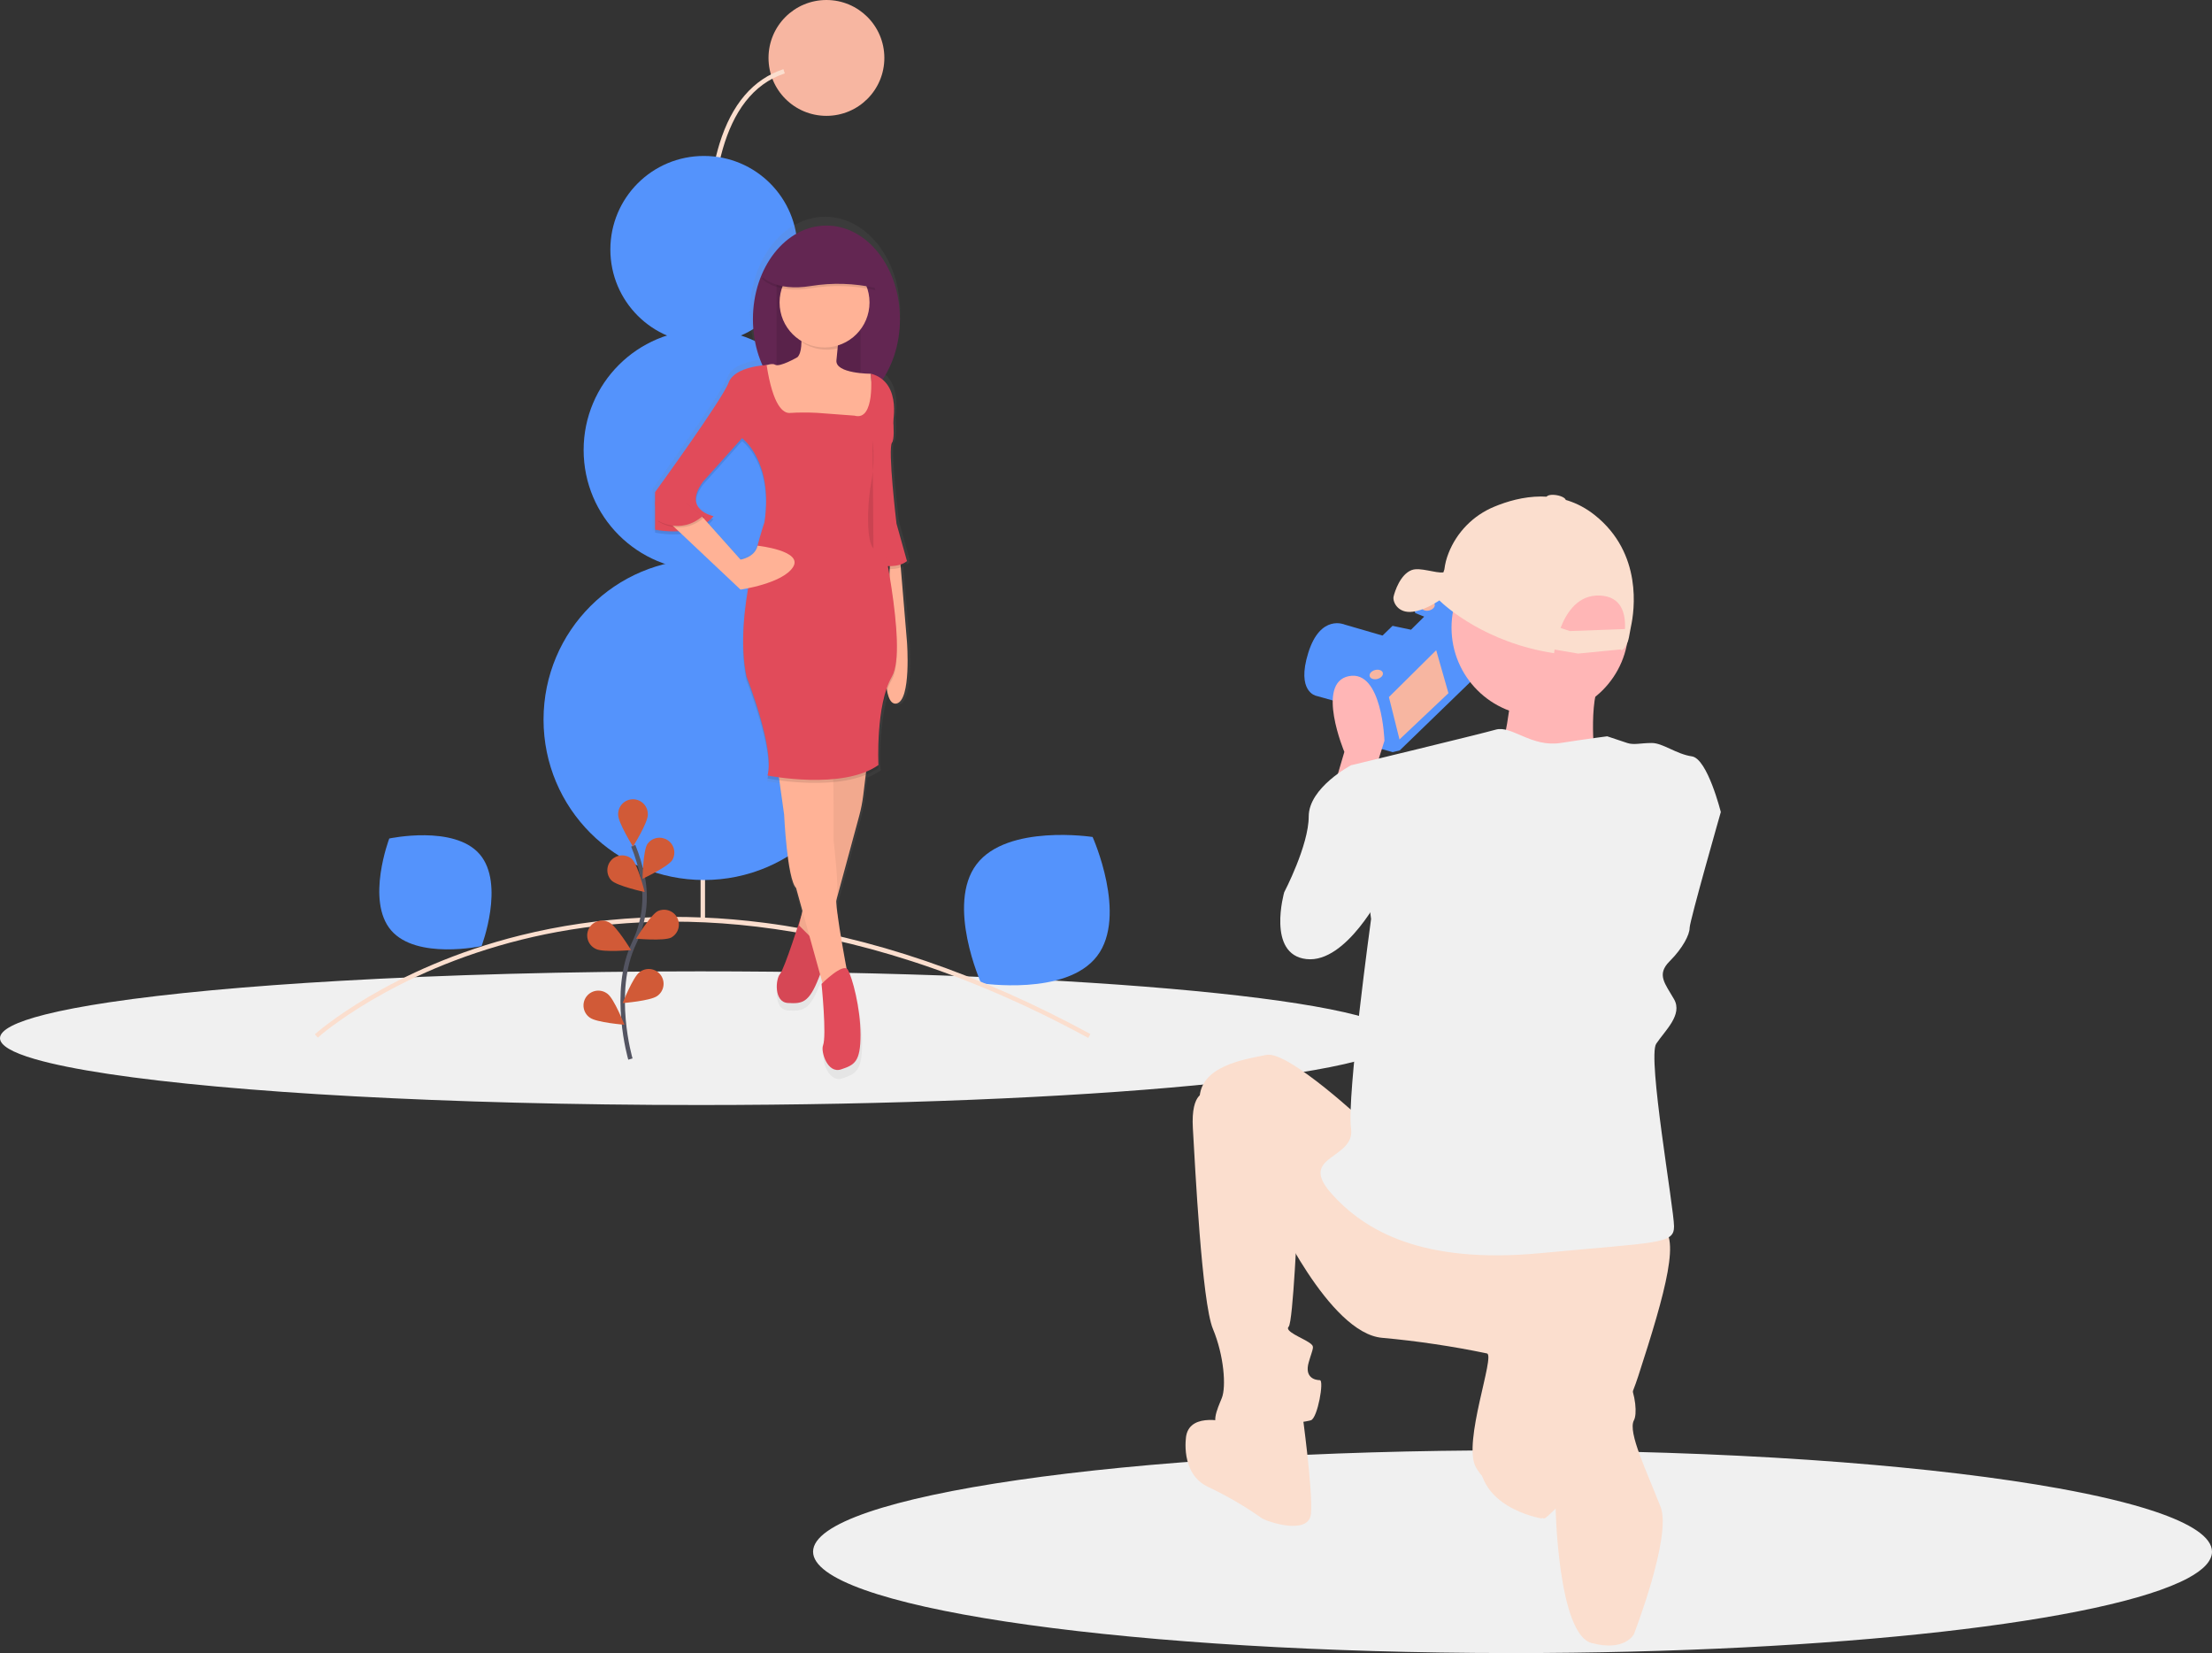 <svg xmlns="http://www.w3.org/2000/svg" viewBox="0 0 993 742" width="993" height="742">
	<rect x="0" y="0" width="993" height="742" fill="#333333" stroke="none"/>
	<defs>
		<linearGradient id="grd1" gradientUnits="userSpaceOnUse"  x1="65663.257" y1="227307.029" x2="65663.257" y2="77522.524">
			<stop offset="0" stop-color="#808080" stop-opacity="0.25" />
			<stop offset="0.54" stop-color="#808080" stop-opacity="0.12" />
			<stop offset="1" stop-color="#808080" stop-opacity="0.1" />
		</linearGradient>
	</defs>
	<style>
		tspan { white-space:pre }
		.shp0 { fill: #f0f0f0 } 
		.shp1 { fill: #5493fc } 
		.shp2 { fill: #f7b6a1 } 
		.shp3 { fill: none;stroke: #5493fc } 
		.shp4 { fill: #ffb6b6 } 
		.shp5 { fill: #fbdece } 
		.shp6 { fill: none;stroke: #535461;stroke-width: 2 } 
		.shp7 { fill: #d15a37 } 
		.shp8 { fill: url(#grd1) } 
		.shp9 { fill: #ffb296 } 
		.shp10 { opacity: 0.102;fill: #000000 } 
		.shp11 { fill: #632652 } 
		.shp12 { fill: #e14b5a } 
		.shp13 { opacity: 0.051;fill: #000000 } 
	</style>
	<path id="Layer" class="shp0" d="M993 696.5C993 700.6 989.25 704.58 982.23 708.36C946.22 727.74 824.11 742 679 742C673.29 742 667.62 741.98 661.99 741.93C496.48 740.65 365 720.8 365 696.5C365 671.37 505.58 651 679 651C726.49 651 771.51 652.53 811.86 655.26C822 655.95 831.83 656.71 841.36 657.55C845.32 657.89 849.22 658.25 853.07 658.63C871.2 660.38 888 662.4 903.2 664.65C910.58 665.74 917.57 666.88 924.17 668.07C941.36 671.18 955.78 674.62 966.92 678.31C983.69 683.89 993 690.04 993 696.5Z" />
	<path id="Layer" class="shp0" d="M628 466C628 482.57 487.42 496 314 496C285.34 496 257.58 495.63 231.2 494.94C129.46 492.3 48.29 484.88 15.6 475.36C5.48 472.42 0 469.27 0 466C0 462.26 7.18 458.67 20.29 455.37C27.94 453.44 37.61 451.61 49.05 449.89C49.14 449.88 49.24 449.87 49.34 449.85C75.54 445.94 110.99 442.64 152.74 440.26C199.87 437.55 255.04 436 314 436C487.42 436 628 449.43 628 466Z" />
	<path id="Layer" class="shp1" d="M613.73 318.71L590.81 312.32C590.81 312.32 581.82 310.53 587.31 292.99C592.8 275.45 603.68 280.36 603.68 280.36L624.02 286.27L632.05 288.75L620.75 304.6L619.81 315.16L613.73 318.71Z" />
	<path id="Layer" class="shp1" d="M658.04 272.36L665.23 301.1L628.37 336.82L625.2 337.61L616.75 335.24L609.56 306.5L616.84 298.84L609.39 296.89L625.29 281.46L633.58 283.2L640.24 276.6L635.74 274.8L635.32 273.11L640.76 268.83L658.04 272.36L658.04 272.36Z" />
	<path id="Layer" class="shp2" d="M623.5 312.89L628.26 331.91L650.23 311.14L644.73 291.86L623.5 312.89L623.5 312.89Z" />
	<path id="Layer" class="shp3" d="M658.04 272.36L659.04 276.39L622.39 312.05L619.22 312.84L611.04 310.62L610.58 310.61L609.56 306.5L616.84 298.84L609.39 296.89L625.29 281.46L633.58 283.2L640.24 276.6L635.74 274.8L635.32 273.11L640.76 268.83L658.04 272.36L658.04 272.36Z" />
	<path id="Layer" class="shp2" d="M641.61 274.01C639.97 274.42 638.43 273.85 638.15 272.74C637.87 271.63 638.97 270.4 640.6 269.99C642.24 269.58 643.79 270.15 644.06 271.26C644.34 272.37 643.24 273.6 641.61 274.01Z" />
	<path id="Layer" class="shp2" d="M618.32 304.76C616.69 305.17 615.14 304.6 614.86 303.49C614.59 302.38 615.68 301.15 617.32 300.74C618.95 300.33 620.5 300.9 620.78 302.01C621.06 303.12 619.96 304.35 618.32 304.76Z" />
	<path id="Layer" class="shp4" d="M598.5 354.5L603.5 337.5C603.5 337.5 590.5 306.5 605.5 303.5C620.5 300.5 621.5 332.5 621.5 332.5L615.5 351.5L598.5 354.5Z" />
	<path id="Layer" class="shp4" d="M691.33 321.45C669.36 321.45 651.61 303.69 651.61 281.72C651.61 259.76 669.36 242 691.33 242C713.3 242 731.05 259.76 731.05 281.72C731.05 303.69 713.3 321.45 691.33 321.45Z" />
	<path id="Layer" class="shp4" d="M678.48 309.76C678.48 309.76 676.14 338.97 670.3 341.31C664.46 343.64 733.39 360 733.39 360L715.87 340.14C715.87 340.14 712.36 309.76 720.54 302.75L678.48 309.76Z" />
	<path id="Layer" class="shp0" d="M622.5 345.5L606.5 343.5C606.5 343.5 587.5 353.5 587.5 366.5C587.5 379.5 576.5 400.5 576.5 400.5C576.5 400.5 568.5 428.5 586.5 430.5C604.5 432.5 620.5 400.5 620.5 400.5L622.5 345.5Z" />
	<path id="Layer" class="shp5" d="M613.5 504.5C613.5 504.5 578.5 471.5 568.5 473.5C558.5 475.5 538.5 478.5 538.5 493.5C538.5 508.5 571.5 543.5 571.5 543.5C571.5 543.5 596.5 598.5 620.5 600.5C624.45 600.86 628.39 601.27 632.32 601.74C636.25 602.21 640.18 602.74 644.1 603.33C648.02 603.91 651.93 604.55 655.83 605.24C659.73 605.94 663.62 606.69 667.5 607.5C671.38 608.31 656.5 647.5 662.5 658.5C668.5 669.5 691.5 682.5 693.5 681.5C695.5 680.5 723.5 654.5 735.5 617.5C747.5 580.5 755.5 552.5 744.5 550.5C733.5 548.5 613.5 504.5 613.5 504.5Z" />
	<path id="Layer" class="shp5" d="M541.5 490.5C541.5 490.5 534.5 489.5 535.5 506.5C536.5 523.5 539.5 584.5 544.5 596.5C549.5 608.5 550.5 622.5 548.5 627.5C546.5 632.5 542.5 640.5 549.5 641.5C556.5 642.5 585.5 638.5 588.5 637.5C591.5 636.5 594.5 619.5 592.5 619.5C590.5 619.5 585.5 618.5 587.5 611.5C589.5 604.5 590.5 604.5 587.5 602.5C584.5 600.5 576.5 597.5 578.5 595.5C580.5 593.5 582.5 546.5 582.5 546.5L541.5 490.5Z" />
	<path id="Layer" class="shp5" d="M551.5 638.5C551.5 638.5 534.5 633.5 532.5 644.5C532.5 644.5 529.5 661.5 542.5 667.5C544.6 668.49 546.67 669.53 548.72 670.61C550.77 671.69 552.8 672.81 554.8 673.98C556.81 675.15 558.78 676.36 560.73 677.61C562.68 678.87 564.61 680.16 566.5 681.5C568.39 682.84 587.5 689.5 588.5 679.5C589.5 669.5 584.5 633.5 584.5 633.5L551.5 638.5Z" />
	<path id="Layer" class="shp5" d="M664.5 650.5L696.5 624.5C696.5 624.5 690.5 656.5 698.5 662.5L702.15 673.18L691.92 681.55C691.92 681.55 660.5 676.5 664.5 650.5Z" />
	<path id="Layer" class="shp5" d="M709.5 606.5C709.5 606.5 688.5 612.5 691.5 633.5C694.5 654.5 698.35 677.31 698.35 677.31C698.35 677.31 699.5 733.5 714.5 737.5C729.5 741.5 733.5 733.5 733.5 733.5C733.5 733.5 750.55 689.6 745.5 676.5C739.39 660.65 730.58 642.85 733.5 637.5C736.38 632.23 731.5 603.5 709.5 606.5Z" />
	<path id="Layer" class="shp0" d="M721.5 330.5C721.5 330.5 713.5 331.5 700.5 333.5C687.5 335.5 678.5 325.5 671.5 327.5C664.5 329.5 606.5 343.5 606.5 343.5L615.5 412.5C615.5 412.5 604.5 492.5 606.5 506.5C608.5 520.5 582.5 518.5 597.5 535.5C612.5 552.5 638.5 567.5 691.5 562.5C744.5 557.5 751.5 558.5 751.5 550.5C751.5 542.5 739.5 474.5 743.5 468.5C747.5 462.5 755.5 455.5 751.5 448.5C747.5 441.5 743.5 437.5 749.5 431.5C755.5 425.5 758.5 419.5 758.5 416.5C758.5 413.5 772.5 364.5 772.5 364.5C772.5 364.5 766.5 340.5 759.5 339.5C752.5 338.5 746.5 333.5 741.5 333.5C736.5 333.5 733.5 334.5 730.5 333.5L721.5 330.5Z" />
	<path id="Layer" fill-rule="evenodd" class="shp5" d="M625.6 267.79C626.12 265.48 628.64 257.75 633.76 255.87C637.5 254.49 644.47 257.4 647.95 256.92L648.39 255.65C648.47 255.02 648.56 254.4 648.68 253.78C648.79 253.16 648.93 252.55 649.08 251.94C649.24 251.33 649.41 250.72 649.61 250.12C649.8 249.52 650.02 248.93 650.25 248.35C651.16 246.01 652.31 243.77 653.67 241.67C655.04 239.56 656.61 237.6 658.37 235.81C660.12 234.02 662.05 232.41 664.13 231.01C666.21 229.61 668.43 228.42 670.74 227.46C682.18 222.68 700.26 218.72 715.96 231.25C737.51 248.45 733.71 274.2 732.14 281.34C731.88 282.53 731.66 283.73 731.47 284.94C730.51 291.23 727.72 291.98 727.72 291.98C727.72 291.98 727.78 291.8 727.88 291.47L708.41 293.36L697.89 291.56C697.71 292.59 697.64 293.2 697.64 293.2C666.93 288.51 649.06 272.33 646.16 269.52C643.6 271.22 638.85 273.98 634.24 274.58C627.5 275.47 625.09 270.1 625.6 267.79ZM704.74 283.26L729.47 282.36C729.82 275.61 728.08 267.71 718.14 267.31C708.55 266.92 703.32 274.71 700.55 281.85L704.74 283.26Z" />
	<path id="Layer" class="shp5" d="M702.87 224.64C702.71 225.54 700.66 225.94 698.28 225.53C695.89 225.13 694.09 224.07 694.24 223.16C694.4 222.26 696.45 221.86 698.83 222.27C701.22 222.68 703.02 223.73 702.87 224.64Z" />
	<path id="Layer" class="shp2" d="M371 52C356.62 52 345 40.38 345 26C345 11.62 356.62 0 371 0C385.38 0 397 11.62 397 26C397 40.38 385.38 52 371 52Z" />
	<path id="Layer" class="shp5" d="M328.03 191.24C327.94 190.89 319.24 155.71 317.75 118.67C316.87 96.85 318.64 78.65 322.98 64.56C328.47 46.77 338.13 35.49 351.69 31.05L352.31 32.95C322.94 42.57 318.39 84.83 319.75 118.58C321.23 155.43 329.88 190.41 329.97 190.76L328.03 191.24Z" />
	<path id="Layer" class="shp1" d="M438.42 387.91C424.61 406.04 440.44 441.35 440.44 441.35C440.44 441.35 478.69 447.26 492.51 429.13C506.32 411 490.49 375.69 490.49 375.69C490.49 375.69 452.24 369.78 438.42 387.91Z" />
	<path id="Layer" class="shp1" d="M175.57 417.59C187.01 430.93 216.18 424.67 216.18 424.67C216.18 424.67 226.8 396.8 215.36 383.46C203.92 370.12 174.75 376.37 174.75 376.37C174.75 376.37 164.13 404.25 175.57 417.59Z" />
	<path id="Layer" class="shp5" d="M488.52 465.88C376.71 405.08 288.59 408.3 234.37 421.72C175.66 436.24 143 465.45 142.67 465.74L141.33 464.26C141.65 463.96 174.7 434.42 233.88 419.78C268.62 411.19 305.45 409.32 343.36 414.23C390.71 420.36 439.87 437.15 489.48 464.12L488.52 465.88Z" />
	<path id="Layer" class="shp5" d="M314.5 287L316.5 287L316.5 412.56L314.5 412.56L314.5 287Z" />
	<path id="Layer" class="shp1" d="M316 395C276.18 395 244 362.82 244 323C244 283.18 276.18 251 316 251C355.82 251 388 283.18 388 323C388 362.82 355.82 395 316 395Z" />
	<path id="Layer" class="shp1" d="M316 256C286.14 256 262 231.86 262 202C262 172.14 286.14 148 316 148C345.86 148 370 172.14 370 202C370 231.86 345.86 256 316 256Z" />
	<path id="Layer" class="shp1" d="M316 154C292.77 154 274 135.23 274 112C274 88.77 292.77 70 316 70C339.23 70 358 88.77 358 112C358 135.23 339.23 154 316 154Z" />
	<path id="Layer" class="shp6" d="M283 475.37C283 475.37 274.17 445.37 284.66 423.3C285.77 421.01 286.69 418.64 287.41 416.2C288.13 413.76 288.66 411.27 288.99 408.75C289.31 406.23 289.43 403.69 289.35 401.15C289.27 398.6 288.98 396.07 288.49 393.58C288.25 392.39 287.98 391.2 287.68 390.02C287.38 388.84 287.06 387.67 286.7 386.51C286.35 385.34 285.98 384.19 285.57 383.04C285.17 381.89 284.74 380.76 284.28 379.63" />
	<path id="Layer" class="shp7" d="M290.82 365.68C290.82 369.36 284.16 380.01 284.16 380.01C284.16 380.01 277.5 369.35 277.5 365.68C277.43 363.87 278.1 362.11 279.36 360.8C280.61 359.5 282.34 358.76 284.15 358.76C285.97 358.76 287.7 359.5 288.95 360.8C290.21 362.11 290.88 363.87 290.81 365.68L290.82 365.68Z" />
	<path id="Layer" class="shp7" d="M301.82 386.04C299.82 389.13 288.44 394.46 288.44 394.46C288.44 394.46 288.65 381.9 290.64 378.81C291.64 377.42 293.13 376.46 294.81 376.14C296.5 375.82 298.24 376.16 299.68 377.09C301.11 378.02 302.14 379.47 302.54 381.14C302.93 382.81 302.67 384.56 301.81 386.04L301.82 386.04Z" />
	<path id="Layer" class="shp7" d="M301.34 420.83C298.06 422.48 285.54 421.34 285.54 421.34C285.54 421.34 292.06 410.6 295.34 408.94C296.91 408.23 298.69 408.15 300.31 408.72C301.93 409.29 303.27 410.46 304.05 412C304.82 413.53 304.97 415.31 304.47 416.95C303.96 418.6 302.84 419.98 301.34 420.82L301.34 420.83Z" />
	<path id="Layer" class="shp7" d="M295 447.08C292 449.27 279.52 450.25 279.52 450.25C279.52 450.25 284.13 438.56 287.09 436.38C288.5 435.26 290.31 434.76 292.1 434.99C293.89 435.23 295.51 436.18 296.59 437.63C297.66 439.08 298.1 440.91 297.8 442.69C297.5 444.47 296.5 446.06 295.01 447.08L295 447.08Z" />
	<path id="Layer" class="shp7" d="M274.47 395.19C277.11 397.75 289.39 400.4 289.39 400.4C289.39 400.4 286.39 388.2 283.75 385.64C282.47 384.49 280.79 383.89 279.07 383.95C277.36 384.01 275.73 384.73 274.53 385.96C273.33 387.2 272.66 388.85 272.65 390.57C272.64 392.29 273.29 393.94 274.48 395.19L274.47 395.19Z" />
	<path id="Layer" class="shp7" d="M267.5 425.95C270.78 427.6 283.3 426.46 283.3 426.46C283.3 426.46 276.78 415.72 273.5 414.06C271.92 413.18 270.04 412.98 268.31 413.51C266.57 414.04 265.13 415.26 264.32 416.88C263.5 418.49 263.38 420.38 263.98 422.09C264.58 423.8 265.85 425.19 267.5 425.94L267.5 425.95Z" />
	<path id="Layer" class="shp7" d="M264.83 456.8C267.83 458.99 280.31 459.97 280.31 459.97C280.31 459.97 275.7 448.28 272.74 446.1C271.33 444.98 269.52 444.48 267.73 444.71C265.94 444.95 264.32 445.9 263.24 447.35C262.17 448.8 261.73 450.63 262.03 452.41C262.33 454.19 263.33 455.78 264.82 456.8L264.83 456.8Z" />
	<path id="Layer" fill-rule="evenodd" class="shp8" d="M403.49 316.38C401.14 316.85 399.84 314.19 399.14 310.48C395.77 319.96 395.14 332.85 395.14 340.19C395.16 342.89 395.24 344.56 395.24 344.56C395.24 345.41 395.7 345.58 395.24 345.9C394.78 346.22 394.32 346.52 393.85 346.81C393.37 347.1 392.89 347.37 392.4 347.63C391.91 347.9 391.41 348.14 390.91 348.38C390.41 348.61 389.9 348.83 389.38 349.03L388.26 358.26C388.16 359.06 388.05 359.86 387.93 360.66C387.8 361.46 387.66 362.25 387.51 363.04C387.35 363.84 387.18 364.63 387 365.41C386.82 366.2 386.62 366.98 386.41 367.76L375.84 406.76C375.98 412.23 378.75 427.89 380.58 437.76C380.64 437.79 380.7 437.82 380.75 437.86C380.81 437.9 380.86 437.94 380.91 437.99C380.96 438.03 381 438.08 381.05 438.14C381.09 438.19 381.13 438.24 381.16 438.3C383.22 441.73 387 455.81 387 468.19C387 480.57 384.34 481.97 378.15 484.03C371.96 486.09 368.8 475.9 369.9 473.03C371.62 468.56 369.21 444.85 369.21 444.85L369.63 444.44L368.54 440.52L367.91 442.13C363.37 453.64 360.31 453.91 353.8 453.56C353.37 453.55 352.94 453.48 352.53 453.35C352.12 453.22 351.73 453.03 351.37 452.79C351.01 452.55 350.69 452.26 350.41 451.93C350.13 451.6 349.9 451.23 349.73 450.84C347.97 447.41 348.83 441.78 350.16 440.3C352.36 436.94 359.85 413.83 359.85 413.83L360.42 411.36L357.5 400.86C353.37 396.74 352 367.19 352 367.19L349.83 351.55C346.5 351.1 344.44 350.69 344.44 350.69C344.56 350.27 344.65 349.83 344.73 349.37L344.44 349.31C344.53 348.95 344.61 348.58 344.68 348.21C344.75 347.84 344.81 347.47 344.86 347.1C344.9 346.73 344.94 346.36 344.96 345.98C344.99 345.61 345 345.23 345 344.86C344.66 330.19 335.07 306.76 334.79 305.37C334.51 303.98 334.27 302.59 334.07 301.19C333.86 299.79 333.69 298.39 333.57 296.98C333.44 295.57 333.35 294.16 333.29 292.75C333.24 291.34 333.23 289.92 333.25 288.51C333.26 286.42 333.31 284.32 333.41 282.23C333.51 280.14 333.65 278.05 333.84 275.96C334.03 273.87 334.27 271.79 334.55 269.72C334.83 267.64 335.15 265.57 335.52 263.51C333.41 263.94 332.03 264.14 332.03 264.14L305.03 238.67C304.02 238.76 303 238.81 301.99 238.83C300.97 238.85 299.95 238.83 298.94 238.77C297.92 238.72 296.91 238.63 295.9 238.51C294.89 238.38 293.89 238.22 292.89 238.03L292.89 219.47C292.89 219.47 323.81 176.86 326.56 169.3C328.54 163.84 336.75 162.06 341.16 161.49C340.42 159.82 339.77 158.11 339.2 156.37C338.64 154.63 338.17 152.86 337.8 151.07C337.43 149.28 337.15 147.47 336.96 145.65C336.78 143.84 336.69 142.01 336.7 140.18C336.7 116.49 351.79 97.29 370.4 97.29C389.01 97.29 404.1 116.49 404.1 140.18C404.13 142.56 403.98 144.95 403.67 147.31C403.36 149.67 402.88 152.01 402.23 154.3C401.59 156.6 400.78 158.85 399.82 161.03C398.86 163.21 397.74 165.32 396.48 167.34C403.24 172.22 402.78 182.03 402.05 186.96C402.24 188.89 402.24 190.78 402.24 192.41C402.28 195.17 402.09 197.35 401.48 198.17C401.1 198.68 400.91 200.25 400.91 202.48C401.03 212.98 403.54 233.91 403.54 233.91L408.35 251.09C408.25 251.17 408.14 251.24 408.03 251.32L408.35 252.46C408.14 252.63 407.92 252.79 407.69 252.94C407.47 253.09 407.23 253.23 407 253.36C406.76 253.49 406.51 253.61 406.26 253.71C406.01 253.82 405.76 253.92 405.5 254L408.35 288.19C408.35 288.19 410.41 314.95 403.49 316.38ZM399.87 254.74C400.02 255.59 400.17 256.47 400.32 257.37L400.44 254.78L399.88 254.78L399.87 254.74ZM339.85 244C341.62 237.38 342.95 233.95 343.06 233.2C343.17 232.45 343.27 231.7 343.36 230.95C343.44 230.19 343.52 229.44 343.58 228.68C343.64 227.93 343.69 227.17 343.72 226.41C343.76 225.66 343.78 224.9 343.79 224.14C343.58 203.82 332.79 196.09 332.79 196.09L314.92 216.02C312.77 218.94 311.83 221.31 311.65 223.31C312.21 229.02 319.73 230.45 319.73 230.45C319.41 230.85 319.08 231.22 318.73 231.57C319.34 231.75 319.9 231.62 319.73 231.83C319.56 232.04 319.39 232.24 319.21 232.44C319.04 232.64 318.86 232.83 318.67 233.02C318.48 233.21 318.29 233.39 318.09 233.57C317.9 233.75 317.7 233.92 317.49 234.09L332.1 250.39C332.1 250.39 338.73 249.32 339.88 244.01L339.85 244Z" />
	<path id="Layer" class="shp9" d="M403.79 247.82L407.16 288.19C407.16 288.19 409.16 314.44 402.45 315.78C395.74 317.12 397.74 292.22 397.74 292.22L399.74 247.8L403.79 247.82Z" />
	<path id="Layer" class="shp10" d="M407.16 253.19L402.45 236.36C402.45 236.36 398.45 202.71 400.45 200.02C402.45 197.33 399.78 179.16 399.78 179.16L391.37 190.6L389 214.19L395.72 255.19C395.72 255.19 403.12 256.57 407.16 253.19Z" />
	<path id="Layer" class="shp11" d="M371 185.25C352.75 185.25 338 166.48 338 143.25C338 120.02 352.75 101.25 371 101.25C389.25 101.25 404 120.02 404 143.25C404 166.48 389.25 185.25 371 185.25Z" />
	<path id="Layer" class="shp12" d="M407.16 251.86L402.45 235.03C402.45 235.03 398.45 201.38 400.45 198.69C402.45 196 399.78 177.83 399.78 177.83L391.37 189.27L389 212.82L395.73 253.87C395.73 253.87 403.12 255.19 407.16 251.86Z" />
	<path id="Layer" class="shp12" d="M359.64 411.28C359.64 411.28 352.15 434.96 350.15 437.2C348.15 439.44 347.34 449.84 353.71 450.2C360.08 450.56 363.08 450.28 367.53 439.01C371.98 427.74 376.53 414.34 375.89 410.47C375.25 406.6 359.64 411.28 359.64 411.28Z" />
	<path id="Layer" class="shp13" d="M359.64 411.28C359.64 411.28 352.31 433.91 350.15 437.2C348.5 439.72 347.34 449.84 353.71 450.2C360.08 450.56 363.08 450.28 367.53 439.01C371.98 427.74 376.53 414.34 375.89 410.47C375.25 406.6 359.64 411.28 359.64 411.28Z" />
	<path id="Layer" class="shp11" d="M348.61 124.66L386.3 124.66L386.3 167.73L348.61 167.73L348.61 124.66Z" />
	<path id="Layer" class="shp10" d="M348.61 124.66L386.3 124.66L386.3 167.73L348.61 167.73L348.61 124.66Z" />
	<path id="Layer" class="shp9" d="M358 139.46C358 139.46 362 156.29 358 160.32C358 160.32 349.92 165.03 347.9 163.69C345.88 162.35 337.8 166.38 337.8 166.38L350.59 194.65L377.51 196.65L391.64 192.65L391.64 177.19L390.97 167.77C390.97 167.77 374.82 167.77 375.49 161.71C376.16 155.65 377.49 139.5 377.49 139.5L358 139.46Z" />
	<path id="Layer" class="shp9" d="M389.66 339.35L387.54 356.84C387.45 357.62 387.34 358.41 387.21 359.19C387.09 359.97 386.95 360.75 386.8 361.52C386.65 362.3 386.49 363.07 386.31 363.84C386.13 364.61 385.94 365.38 385.73 366.14L369.47 426.14L358.7 415.41L370.81 362.91L374.18 332.62L389.66 339.35Z" />
	<path id="Layer" class="shp13" d="M389.66 339.35L387.54 356.84C387.45 357.62 387.34 358.41 387.21 359.19C387.09 359.97 386.95 360.75 386.8 361.52C386.65 362.3 386.49 363.07 386.31 363.84C386.13 364.61 385.94 365.38 385.73 366.14L369.47 426.14L358.7 415.41L370.81 362.91L374.18 332.62L389.66 339.35Z" />
	<path id="Layer" class="shp9" d="M348.61 341.37L352 365.6C352 365.6 353.35 394.54 357.38 398.6L370.84 447.06L381.61 443.06C381.61 443.06 374.21 405.37 375.55 402.68C376.89 399.99 374.2 377.1 374.2 377.1L374.2 361.56C374.2 361.56 374.2 346.08 373.53 341.37C372.86 336.66 348.61 341.37 348.61 341.37Z" />
	<path id="Layer" class="shp12" d="M368.8 441.65C368.8 441.65 371.16 464.87 369.47 469.24C368.39 472.05 371.47 482.03 377.55 480.01C383.63 477.99 386.3 476.64 386.3 464.53C386.3 452.42 382.6 438.62 380.58 435.25C378.56 431.88 368.8 441.65 368.8 441.65Z" />
	<path id="Layer" class="shp10" d="M354.49 186.71C351.75 186.83 347.05 183.96 344.15 165.22C344.15 165.22 329.76 165.72 327.07 173.12C324.38 180.52 294.07 222.25 294.07 222.25L294.07 239.08C294.07 239.08 312.24 243.08 320.32 233.02C320.32 233.02 306.19 230.33 315.61 217.54L333.11 198.02C333.11 198.02 347.24 208.12 343.21 235.71C343.21 235.71 329.08 276.76 335.13 305.03C335.13 305.03 347.92 337.34 344.55 349.45C344.55 349.45 378.2 356.18 394.35 344.74C394.35 344.74 393 317.82 400.41 305.03C407.82 292.24 394.35 234.36 394.35 234.36C394.35 234.36 386.09 218.06 391.48 212C396.87 205.94 392.48 192 392.48 192C392.48 192 405.79 173.11 390.99 169.08C390.99 169.08 392.99 190.62 383.59 187.92L366.76 186.66C365.74 186.6 364.72 186.56 363.69 186.54C362.67 186.51 361.65 186.5 360.62 186.51C359.6 186.51 358.58 186.53 357.56 186.56C356.53 186.6 355.51 186.65 354.49 186.71L354.49 186.71Z" />
	<path id="Layer" class="shp12" d="M354.49 185.36C351.75 185.48 347.05 182.61 344.15 163.87C344.15 163.87 329.76 164.37 327.07 171.77C324.38 179.17 294.07 220.9 294.07 220.9L294.07 237.73C294.07 237.73 312.24 241.73 320.32 231.67C320.32 231.67 306.19 228.98 315.61 216.19L333.11 196.67C333.11 196.67 347.24 206.77 343.21 234.36C343.21 234.36 329.08 275.41 335.13 303.68C335.13 303.68 347.92 335.99 344.55 348.1C344.55 348.1 378.2 354.83 394.35 343.39C394.35 343.39 393 316.47 400.41 303.68C407.82 290.89 394.35 233.01 394.35 233.01C394.35 233.01 388.29 217.53 393.68 211.47C399.07 205.41 394.35 190.61 394.35 190.61L400.41 191.96C400.41 191.96 405.79 171.77 390.99 167.73C390.99 167.73 392.99 189.27 383.59 186.57L366.76 185.31C365.74 185.25 364.72 185.21 363.69 185.19C362.67 185.16 361.65 185.15 360.62 185.16C359.6 185.16 358.58 185.18 357.56 185.21C356.53 185.25 355.51 185.3 354.49 185.36L354.49 185.36Z" />
	<path id="Layer" class="shp9" d="M315 231.67L332.45 251.19C332.45 251.19 338.95 250.19 340.07 244.94C340.07 244.94 360.71 247.15 356 254.55C351.29 261.95 332.44 264.65 332.44 264.65L297.44 231.65L315 231.67Z" />
	<path id="Layer" class="shp10" d="M376.16 156.34C376.82 149.34 377.55 140.48 377.55 140.48L358 140.48C358.25 141.55 358.47 142.62 358.67 143.7C358.87 144.77 359.04 145.85 359.19 146.94C359.34 148.02 359.47 149.11 359.57 150.2C359.67 151.29 359.74 152.39 359.79 153.48C360.97 154.28 362.23 154.95 363.55 155.49C364.87 156.02 366.25 156.42 367.65 156.66C369.06 156.91 370.48 157 371.91 156.95C373.33 156.9 374.75 156.69 376.13 156.34L376.16 156.34Z" />
	<path id="Layer" class="shp9" d="M370.15 155.95C358.98 155.95 349.96 146.93 349.96 135.76C349.96 124.59 358.98 115.57 370.15 115.57C381.32 115.57 390.34 124.59 390.34 135.76C390.34 146.93 381.32 155.95 370.15 155.95Z" />
	<path id="Layer" class="shp10" d="M295.47 234.04C295.47 234.04 306 241.19 316.21 232.19L308.21 225.93L294.79 225.93L295.47 234.04Z" />
	<path id="Layer" class="shp12" d="M294.79 233.37C294.79 233.37 305.33 240.51 315.54 231.56L307.54 225.3L294.12 225.3L294.79 233.37Z" />
	<path id="Layer" class="shp10" d="M391.71 197.7C391.9 199.32 392.03 200.95 392.1 202.58C392.16 204.21 392.17 205.84 392.11 207.47C392.05 209.1 391.93 210.73 391.74 212.35C391.56 213.97 391.31 215.59 391 217.19C389 228.63 389.19 243.44 392.11 246.13" />
	<path id="Layer" class="shp10" d="M342 125.03C342 125.03 348 132.03 364 129.38C366.4 128.99 368.82 128.71 371.25 128.55C373.68 128.39 376.11 128.35 378.54 128.42C380.97 128.5 383.4 128.69 385.81 128.99C388.23 129.3 390.63 129.72 393 130.25L389 118.95L378 110.25L362 110.25L348 118.95L342 125.03Z" />
	<path id="Layer" class="shp11" d="M342 124.03C342 124.03 348 131.03 364 128.38C366.4 127.99 368.82 127.71 371.25 127.55C373.68 127.39 376.11 127.35 378.54 127.42C380.97 127.5 383.4 127.69 385.81 127.99C388.23 128.3 390.63 128.72 393 129.25L389 117.95L378 109.25L362 109.25L348 117.95L342 124.03Z" />
</svg>